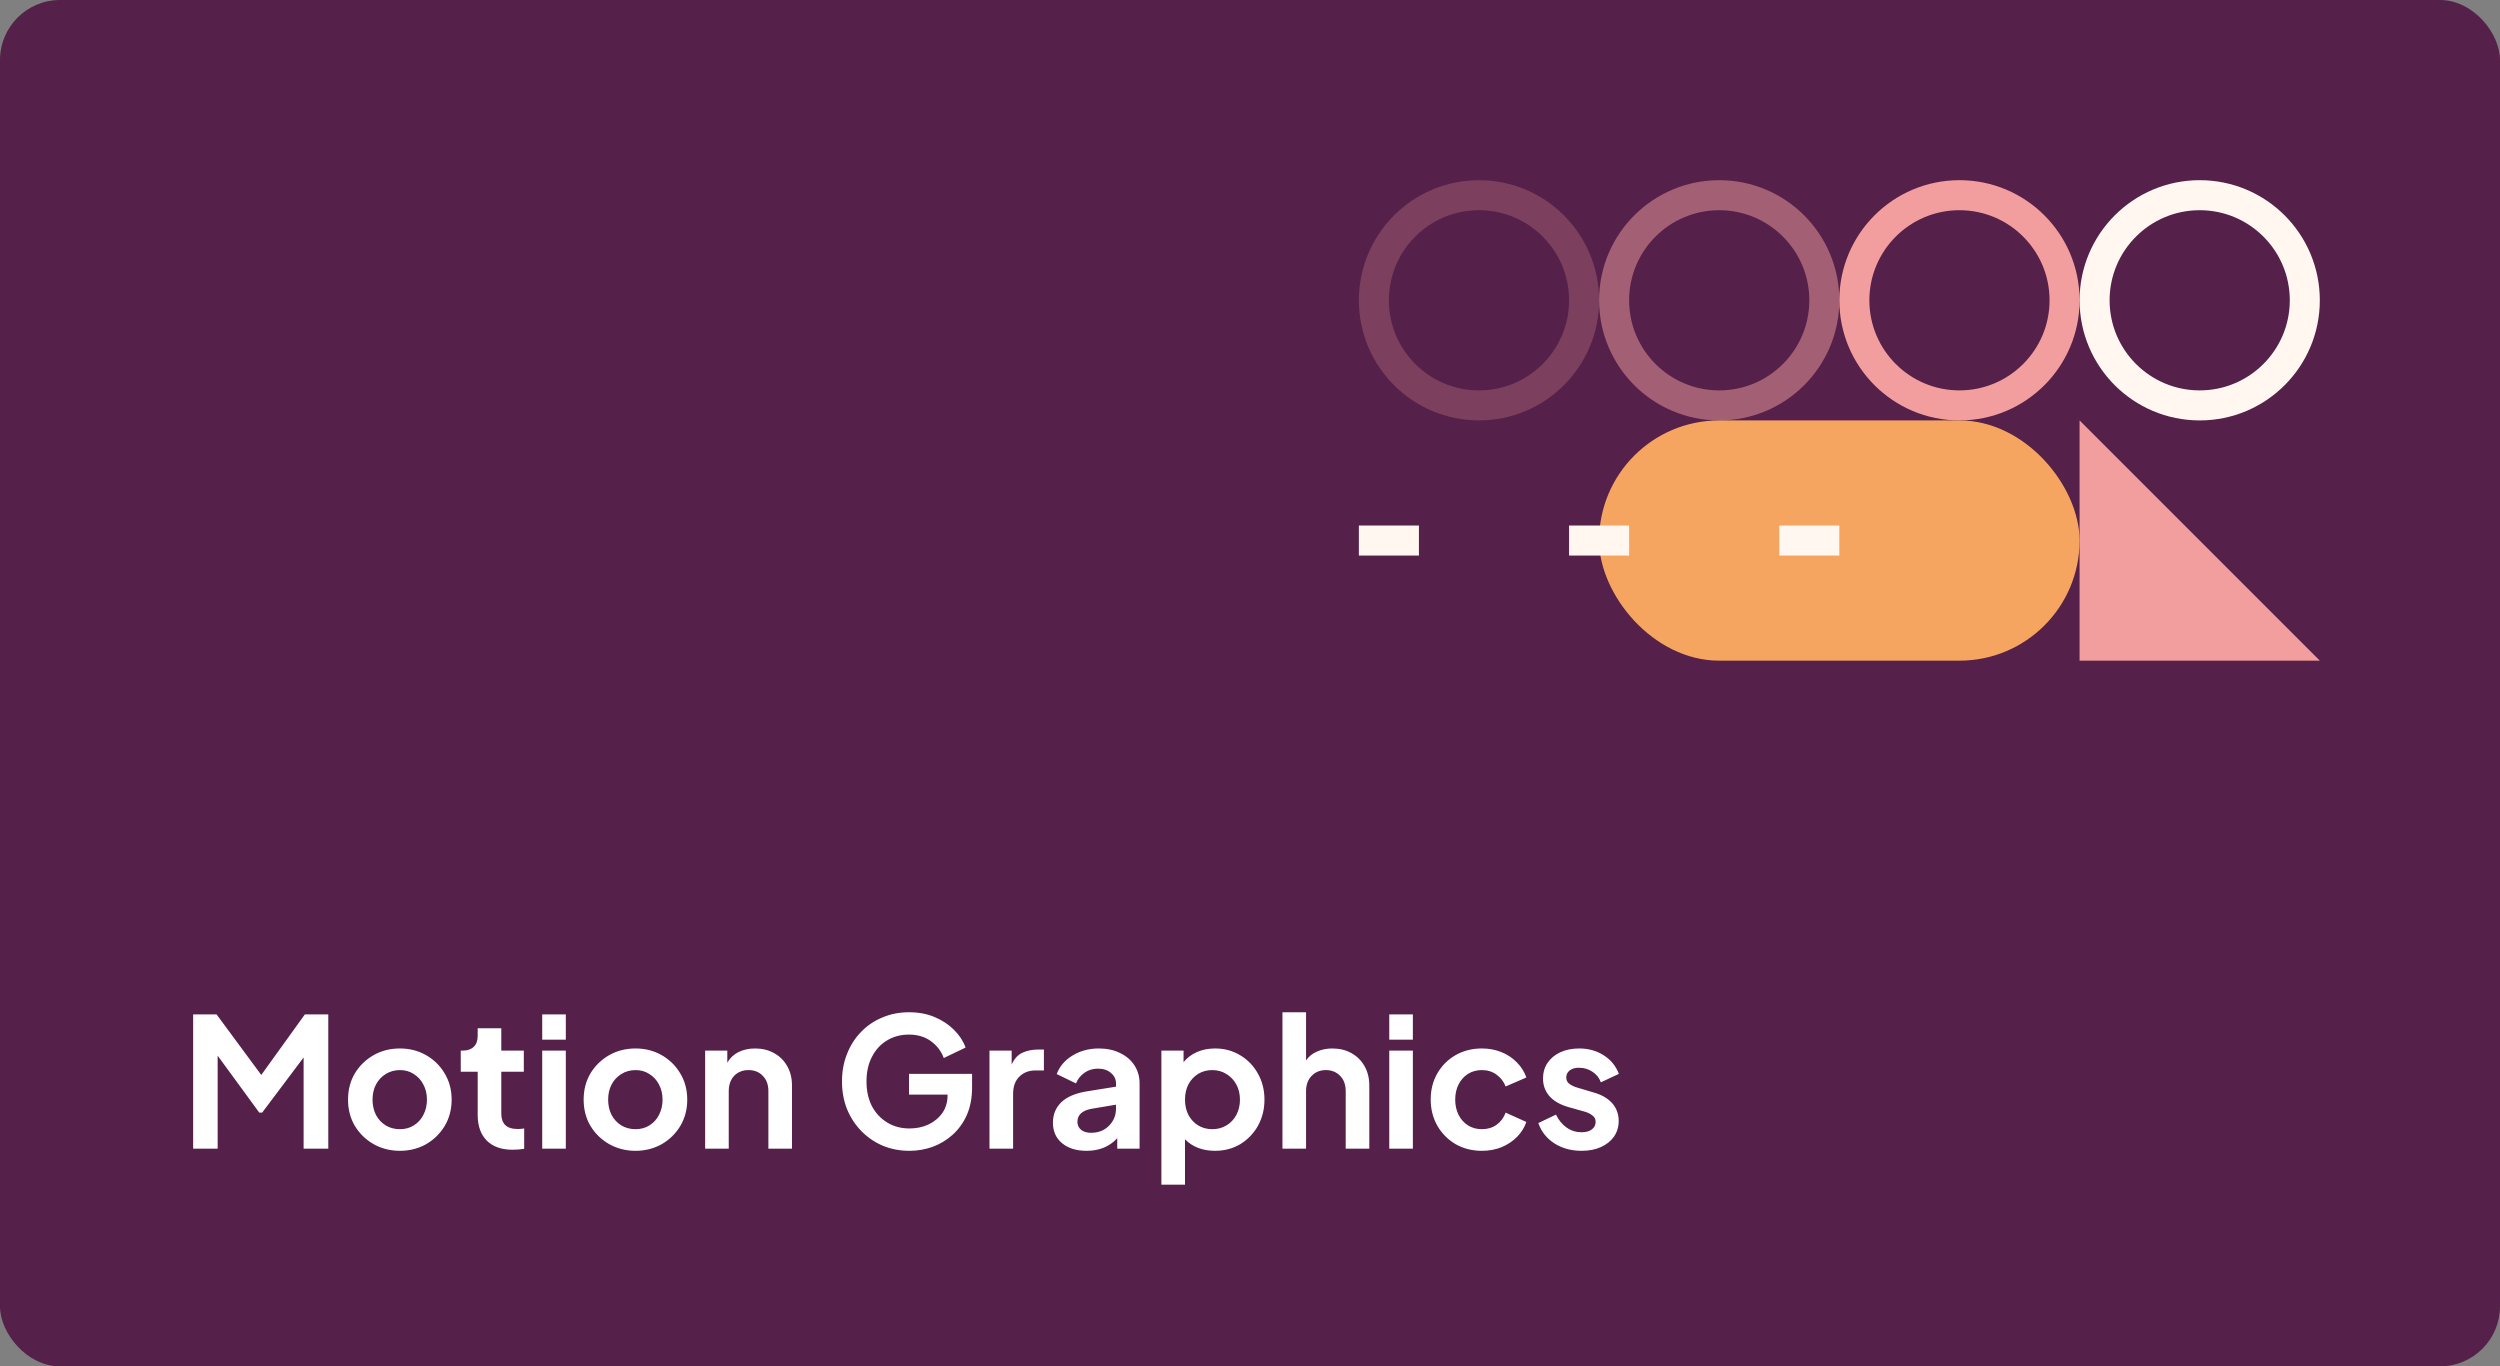 <svg width="333" height="182" viewBox="0 0 333 182" fill="none" xmlns="http://www.w3.org/2000/svg">
<rect x="0" y="0" width="333" height="182" fill="#808080" stroke="none"/>
<g clip-path="url(#clip0_0_492)">
<rect width="333" height="182" rx="8" fill="#552049"/>
<circle cx="261" cy="40" r="14" stroke="#F39E9E" stroke-width="4"/>
<circle cx="229" cy="40" r="14" stroke="#F39E9E" stroke-opacity="0.5" stroke-width="4"/>
<circle cx="197" cy="40" r="14" stroke="#F39E9E" stroke-opacity="0.25" stroke-width="4"/>
<circle cx="293" cy="40" r="14" stroke="#FFF7F0" stroke-width="4"/>
<path fill-rule="evenodd" clip-rule="evenodd" d="M309 88L277 56V88H309Z" fill="#F39E9E"/>
<rect x="213" y="56" width="64" height="32" rx="16" fill="#F6A560"/>
<path fill-rule="evenodd" clip-rule="evenodd" d="M185 70H181V74H185H189V70H185ZM209 70H213H217V74H213H209V70ZM237 70H241H245V74H241H237V70Z" fill="#FFF7F0"/>
<path d="M25.728 153H28.992V140.616L34.536 148.2H34.92L40.44 140.856V153H43.728V135.12H40.608L34.8 143.184L28.848 135.12H25.728V153ZM53.27 153.288C54.534 153.288 55.686 153 56.726 152.424C57.766 151.832 58.598 151.024 59.222 150C59.846 148.96 60.158 147.784 60.158 146.472C60.158 145.16 59.846 143.992 59.222 142.968C58.614 141.944 57.79 141.136 56.75 140.544C55.71 139.952 54.55 139.656 53.27 139.656C51.974 139.656 50.806 139.952 49.766 140.544C48.726 141.136 47.894 141.944 47.27 142.968C46.662 143.992 46.358 145.16 46.358 146.472C46.358 147.784 46.662 148.952 47.27 149.976C47.894 151 48.726 151.808 49.766 152.4C50.822 152.992 51.99 153.288 53.27 153.288ZM53.27 150.408C52.566 150.408 51.934 150.24 51.374 149.904C50.83 149.568 50.398 149.104 50.078 148.512C49.774 147.904 49.622 147.224 49.622 146.472C49.622 145.72 49.774 145.048 50.078 144.456C50.398 143.864 50.83 143.4 51.374 143.064C51.934 142.712 52.566 142.536 53.27 142.536C53.974 142.536 54.59 142.712 55.118 143.064C55.662 143.4 56.086 143.864 56.39 144.456C56.71 145.048 56.87 145.72 56.87 146.472C56.87 147.224 56.71 147.904 56.39 148.512C56.086 149.104 55.662 149.568 55.118 149.904C54.59 150.24 53.974 150.408 53.27 150.408ZM68.26 153.144C68.788 153.144 69.308 153.104 69.82 153.024V150.312C69.516 150.36 69.236 150.384 68.98 150.384C68.212 150.384 67.652 150.208 67.3 149.856C66.948 149.504 66.772 149 66.772 148.344V142.752H69.772V139.944H66.772V136.968H63.628V137.976C63.628 138.616 63.452 139.104 63.1 139.44C62.748 139.776 62.252 139.944 61.612 139.944H61.372V142.752H63.628V148.512C63.628 149.968 64.028 151.104 64.828 151.92C65.644 152.736 66.788 153.144 68.26 153.144ZM72.222 138.48H75.366V135.12H72.222V138.48ZM72.222 153H75.366V139.944H72.222V153ZM84.653 153.288C85.917 153.288 87.069 153 88.109 152.424C89.149 151.832 89.981 151.024 90.605 150C91.229 148.96 91.541 147.784 91.541 146.472C91.541 145.16 91.229 143.992 90.605 142.968C89.997 141.944 89.173 141.136 88.133 140.544C87.093 139.952 85.933 139.656 84.653 139.656C83.357 139.656 82.189 139.952 81.149 140.544C80.109 141.136 79.277 141.944 78.653 142.968C78.045 143.992 77.741 145.16 77.741 146.472C77.741 147.784 78.045 148.952 78.653 149.976C79.277 151 80.109 151.808 81.149 152.4C82.205 152.992 83.373 153.288 84.653 153.288ZM84.653 150.408C83.949 150.408 83.317 150.24 82.757 149.904C82.213 149.568 81.781 149.104 81.461 148.512C81.157 147.904 81.005 147.224 81.005 146.472C81.005 145.72 81.157 145.048 81.461 144.456C81.781 143.864 82.213 143.4 82.757 143.064C83.317 142.712 83.949 142.536 84.653 142.536C85.357 142.536 85.973 142.712 86.501 143.064C87.045 143.4 87.469 143.864 87.773 144.456C88.093 145.048 88.253 145.72 88.253 146.472C88.253 147.224 88.093 147.904 87.773 148.512C87.469 149.104 87.045 149.568 86.501 149.904C85.973 150.24 85.357 150.408 84.653 150.408ZM93.925 153H97.069V145.344C97.069 144.496 97.309 143.816 97.789 143.304C98.285 142.792 98.925 142.536 99.709 142.536C100.493 142.536 101.125 142.792 101.605 143.304C102.101 143.8 102.349 144.48 102.349 145.344V153H105.493V144.6C105.493 143.624 105.285 142.768 104.869 142.032C104.453 141.28 103.869 140.696 103.117 140.28C102.381 139.864 101.533 139.656 100.573 139.656C99.757 139.656 99.021 139.816 98.365 140.136C97.725 140.456 97.229 140.928 96.877 141.552V139.944H93.925V153ZM121.153 153.288C122.209 153.288 123.233 153.112 124.225 152.76C125.217 152.392 126.105 151.856 126.889 151.152C127.689 150.432 128.321 149.552 128.785 148.512C129.249 147.456 129.481 146.232 129.481 144.84V143.04H121.081V145.8H126.217V145.872C126.217 146.784 125.985 147.576 125.521 148.248C125.057 148.904 124.441 149.416 123.673 149.784C122.905 150.136 122.065 150.312 121.153 150.312C120.033 150.312 119.041 150.048 118.177 149.52C117.313 148.992 116.633 148.264 116.137 147.336C115.657 146.392 115.417 145.296 115.417 144.048C115.417 142.8 115.657 141.712 116.137 140.784C116.617 139.84 117.281 139.112 118.129 138.6C118.977 138.072 119.961 137.808 121.081 137.808C122.217 137.808 123.185 138.096 123.985 138.672C124.785 139.248 125.361 140 125.713 140.928L128.617 139.536C128.313 138.688 127.809 137.912 127.105 137.208C126.401 136.488 125.537 135.912 124.513 135.48C123.505 135.048 122.361 134.832 121.081 134.832C119.801 134.832 118.617 135.064 117.529 135.528C116.441 135.976 115.497 136.616 114.697 137.448C113.897 138.264 113.273 139.24 112.825 140.376C112.377 141.496 112.153 142.72 112.153 144.048C112.153 145.376 112.377 146.608 112.825 147.744C113.289 148.864 113.929 149.84 114.745 150.672C115.561 151.504 116.513 152.152 117.601 152.616C118.689 153.064 119.873 153.288 121.153 153.288ZM131.8 153H134.944V145.728C134.944 144.736 135.216 143.968 135.76 143.424C136.32 142.864 137.04 142.584 137.92 142.584H139.048V139.8H138.28C137.48 139.8 136.776 139.944 136.168 140.232C135.56 140.52 135.088 141.04 134.752 141.792V139.944H131.8V153ZM144.737 153.288C146.433 153.288 147.793 152.728 148.817 151.608V153H151.793V144.312C151.793 143.4 151.561 142.592 151.097 141.888C150.633 141.184 149.993 140.64 149.177 140.256C148.377 139.856 147.441 139.656 146.368 139.656C145.057 139.656 143.889 139.968 142.865 140.592C141.841 141.216 141.137 142.04 140.753 143.064L143.321 144.312C143.561 143.72 143.937 143.248 144.449 142.896C144.961 142.528 145.561 142.344 146.249 142.344C146.969 142.344 147.545 142.536 147.977 142.92C148.425 143.288 148.649 143.752 148.649 144.312V144.744L144.761 145.368C143.225 145.624 142.089 146.112 141.353 146.832C140.617 147.552 140.249 148.456 140.249 149.544C140.249 150.696 140.657 151.608 141.473 152.28C142.289 152.952 143.377 153.288 144.737 153.288ZM143.513 149.424C143.513 148.512 144.129 147.936 145.361 147.696L148.649 147.144V147.672C148.649 148.568 148.337 149.328 147.713 149.952C147.105 150.576 146.305 150.888 145.312 150.888C144.785 150.888 144.353 150.76 144.017 150.504C143.681 150.232 143.513 149.872 143.513 149.424ZM154.698 157.8H157.842V151.752C158.322 152.248 158.906 152.632 159.594 152.904C160.282 153.16 161.026 153.288 161.826 153.288C163.09 153.288 164.218 152.992 165.21 152.4C166.202 151.792 166.986 150.976 167.562 149.952C168.138 148.912 168.426 147.752 168.426 146.472C168.426 145.192 168.138 144.04 167.562 143.016C166.986 141.976 166.202 141.16 165.21 140.568C164.218 139.96 163.098 139.656 161.85 139.656C160.954 139.656 160.146 139.816 159.426 140.136C158.706 140.456 158.114 140.904 157.65 141.48V139.944H154.698V157.8ZM161.466 150.408C160.778 150.408 160.154 150.24 159.594 149.904C159.05 149.568 158.618 149.104 158.298 148.512C157.994 147.92 157.842 147.24 157.842 146.472C157.842 145.704 157.994 145.024 158.298 144.432C158.618 143.84 159.05 143.376 159.594 143.04C160.154 142.704 160.778 142.536 161.466 142.536C162.186 142.536 162.818 142.712 163.362 143.064C163.922 143.4 164.362 143.864 164.682 144.456C165.002 145.048 165.162 145.72 165.162 146.472C165.162 147.224 165.002 147.904 164.682 148.512C164.362 149.104 163.922 149.568 163.362 149.904C162.818 150.24 162.186 150.408 161.466 150.408ZM170.823 153H173.967V145.344C173.967 144.496 174.215 143.816 174.711 143.304C175.207 142.792 175.839 142.536 176.607 142.536C177.375 142.536 178.007 142.792 178.503 143.304C178.999 143.8 179.247 144.48 179.247 145.344V153H182.391V144.6C182.391 143.624 182.183 142.768 181.767 142.032C181.351 141.28 180.767 140.696 180.015 140.28C179.279 139.864 178.431 139.656 177.471 139.656C176.719 139.656 176.039 139.792 175.431 140.064C174.823 140.32 174.335 140.712 173.967 141.24V134.832H170.823V153ZM185.05 138.48H188.194V135.12H185.05V138.48ZM185.05 153H188.194V139.944H185.05V153ZM197.385 153.288C198.329 153.288 199.201 153.128 200.001 152.808C200.801 152.472 201.489 152.016 202.065 151.44C202.641 150.848 203.057 150.184 203.313 149.448L200.553 148.2C200.297 148.888 199.889 149.432 199.329 149.832C198.785 150.216 198.137 150.408 197.385 150.408C196.697 150.408 196.081 150.24 195.537 149.904C195.009 149.568 194.593 149.104 194.289 148.512C193.985 147.904 193.833 147.224 193.833 146.472C193.833 145.704 193.985 145.024 194.289 144.432C194.593 143.84 195.009 143.376 195.537 143.04C196.081 142.704 196.697 142.536 197.385 142.536C198.137 142.536 198.785 142.736 199.329 143.136C199.889 143.536 200.297 144.064 200.553 144.72L203.313 143.52C203.041 142.752 202.617 142.08 202.041 141.504C201.465 140.912 200.777 140.456 199.977 140.136C199.177 139.816 198.313 139.656 197.385 139.656C196.089 139.656 194.921 139.952 193.881 140.544C192.857 141.136 192.049 141.944 191.457 142.968C190.865 143.992 190.569 145.152 190.569 146.448C190.569 147.744 190.865 148.912 191.457 149.952C192.049 150.976 192.857 151.792 193.881 152.4C194.921 152.992 196.089 153.288 197.385 153.288ZM210.666 153.288C211.658 153.288 212.522 153.12 213.258 152.784C213.994 152.448 214.57 151.984 214.986 151.392C215.402 150.784 215.61 150.088 215.61 149.304C215.61 148.392 215.322 147.608 214.746 146.952C214.17 146.296 213.338 145.816 212.25 145.512L210.162 144.888C209.714 144.76 209.346 144.592 209.058 144.384C208.77 144.176 208.626 143.888 208.626 143.52C208.626 143.136 208.778 142.824 209.082 142.584C209.386 142.344 209.802 142.224 210.33 142.224C210.986 142.224 211.578 142.4 212.106 142.752C212.65 143.104 213.026 143.576 213.234 144.168L215.634 143.04C215.234 141.984 214.562 141.16 213.618 140.568C212.674 139.96 211.586 139.656 210.354 139.656C209.41 139.656 208.57 139.824 207.834 140.16C207.114 140.496 206.546 140.968 206.13 141.576C205.73 142.168 205.53 142.864 205.53 143.664C205.53 144.56 205.81 145.336 206.37 145.992C206.946 146.648 207.786 147.136 208.89 147.456L211.026 148.056C211.442 148.168 211.794 148.336 212.082 148.56C212.386 148.768 212.538 149.056 212.538 149.424C212.538 149.856 212.362 150.2 212.01 150.456C211.674 150.696 211.226 150.816 210.666 150.816C209.93 150.816 209.266 150.608 208.674 150.192C208.082 149.776 207.61 149.2 207.258 148.464L204.906 149.592C205.29 150.712 205.994 151.608 207.018 152.28C208.058 152.952 209.274 153.288 210.666 153.288Z" fill="white"/>
</g>
<defs>
<clipPath id="clip0_0_492">
<rect width="333" height="182" fill="white"/>
</clipPath>
</defs>
</svg>
